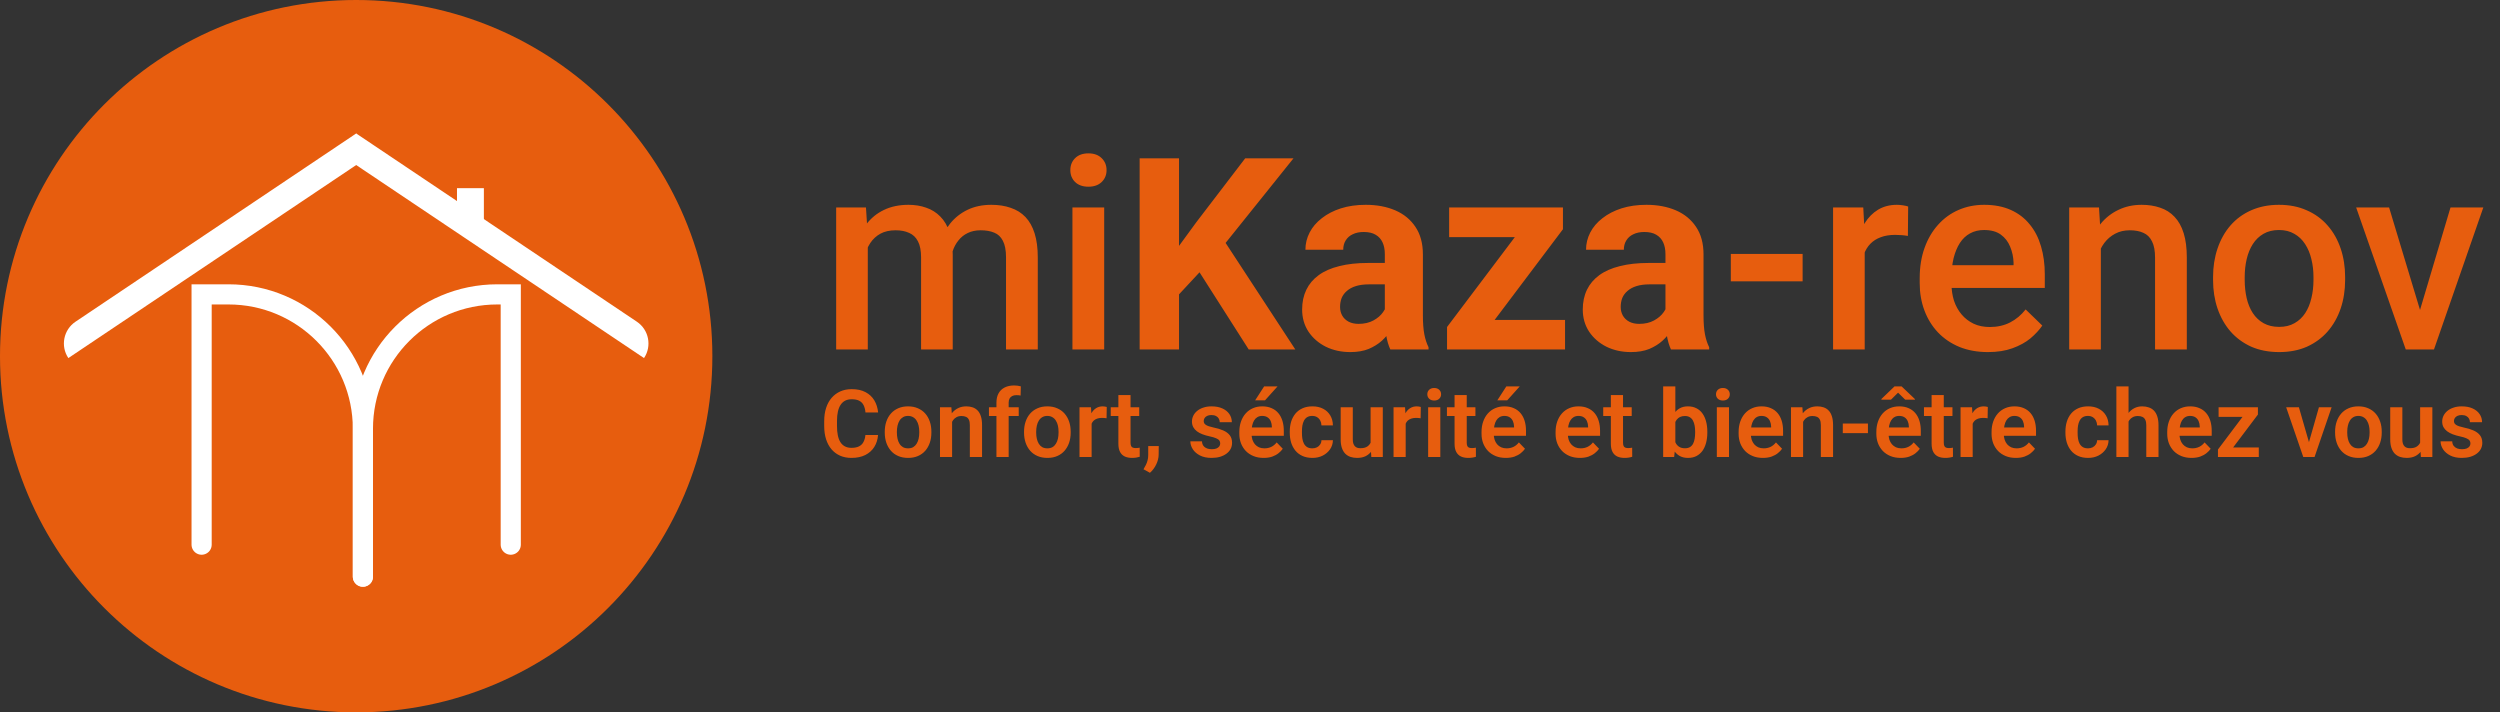 <svg width="186" height="53" viewBox="0 0 186 53" fill="none" xmlns="http://www.w3.org/2000/svg">
<rect x="0" y="0" width="186" height="53" fill="#333333" stroke="none"/>
<path d="M64.387 32.363H65.327C65.302 32.696 65.21 32.991 65.05 33.248C64.891 33.503 64.669 33.704 64.384 33.85C64.099 33.995 63.754 34.068 63.348 34.068C63.036 34.068 62.755 34.014 62.504 33.904C62.255 33.793 62.042 33.634 61.865 33.429C61.689 33.222 61.555 32.974 61.461 32.684C61.368 32.392 61.321 32.065 61.321 31.703V31.324C61.321 30.961 61.369 30.634 61.465 30.343C61.56 30.051 61.697 29.803 61.875 29.598C62.055 29.39 62.27 29.231 62.521 29.119C62.774 29.008 63.056 28.952 63.369 28.952C63.774 28.952 64.117 29.027 64.397 29.177C64.678 29.325 64.895 29.529 65.05 29.789C65.205 30.049 65.299 30.347 65.331 30.685H64.391C64.372 30.475 64.327 30.297 64.254 30.151C64.183 30.006 64.076 29.895 63.933 29.82C63.791 29.742 63.603 29.704 63.369 29.704C63.186 29.704 63.026 29.738 62.887 29.806C62.75 29.875 62.636 29.977 62.545 30.114C62.454 30.248 62.385 30.417 62.34 30.62C62.294 30.82 62.272 31.053 62.272 31.317V31.703C62.272 31.956 62.292 32.183 62.333 32.383C62.374 32.584 62.438 32.754 62.524 32.893C62.611 33.032 62.723 33.138 62.859 33.21C62.996 33.283 63.159 33.32 63.348 33.32C63.578 33.32 63.765 33.283 63.909 33.21C64.055 33.138 64.165 33.03 64.24 32.889C64.318 32.748 64.367 32.572 64.387 32.363ZM65.826 32.188V32.117C65.826 31.846 65.865 31.596 65.942 31.368C66.02 31.138 66.133 30.939 66.281 30.77C66.429 30.601 66.61 30.47 66.824 30.377C67.038 30.281 67.282 30.233 67.556 30.233C67.834 30.233 68.08 30.281 68.294 30.377C68.51 30.47 68.693 30.601 68.841 30.77C68.989 30.939 69.102 31.138 69.179 31.368C69.257 31.596 69.295 31.846 69.295 32.117V32.188C69.295 32.457 69.257 32.707 69.179 32.937C69.102 33.165 68.989 33.364 68.841 33.535C68.693 33.704 68.512 33.835 68.297 33.928C68.083 34.022 67.838 34.068 67.562 34.068C67.289 34.068 67.044 34.022 66.828 33.928C66.611 33.835 66.429 33.704 66.281 33.535C66.133 33.364 66.02 33.165 65.942 32.937C65.865 32.707 65.826 32.457 65.826 32.188ZM66.728 32.117V32.188C66.728 32.35 66.745 32.502 66.776 32.643C66.808 32.784 66.857 32.908 66.923 33.016C66.989 33.123 67.075 33.207 67.18 33.269C67.287 33.328 67.414 33.357 67.562 33.357C67.708 33.357 67.834 33.328 67.939 33.269C68.043 33.207 68.129 33.123 68.195 33.016C68.263 32.908 68.313 32.784 68.345 32.643C68.377 32.502 68.393 32.35 68.393 32.188V32.117C68.393 31.957 68.377 31.808 68.345 31.669C68.313 31.528 68.263 31.404 68.195 31.296C68.129 31.187 68.042 31.102 67.935 31.04C67.83 30.976 67.704 30.944 67.556 30.944C67.41 30.944 67.284 30.976 67.18 31.04C67.075 31.102 66.989 31.187 66.923 31.296C66.857 31.404 66.808 31.528 66.776 31.669C66.745 31.808 66.728 31.957 66.728 32.117ZM70.837 31.091V34H69.935V30.302H70.782L70.837 31.091ZM70.693 32.018H70.427C70.429 31.749 70.466 31.505 70.536 31.286C70.607 31.067 70.706 30.879 70.834 30.722C70.963 30.565 71.117 30.444 71.295 30.36C71.473 30.276 71.671 30.233 71.89 30.233C72.067 30.233 72.228 30.259 72.372 30.309C72.515 30.359 72.638 30.439 72.741 30.548C72.846 30.657 72.925 30.801 72.98 30.979C73.037 31.154 73.065 31.37 73.065 31.628V34H72.156V31.621C72.156 31.453 72.131 31.319 72.081 31.221C72.033 31.123 71.963 31.054 71.869 31.013C71.778 30.972 71.665 30.951 71.531 30.951C71.392 30.951 71.27 30.98 71.165 31.037C71.062 31.091 70.976 31.168 70.905 31.266C70.837 31.364 70.784 31.476 70.748 31.604C70.712 31.732 70.693 31.869 70.693 32.018ZM75.044 34H74.135V29.96C74.135 29.682 74.189 29.448 74.296 29.259C74.403 29.068 74.556 28.923 74.754 28.825C74.952 28.727 75.186 28.678 75.455 28.678C75.543 28.678 75.628 28.684 75.707 28.695C75.79 28.707 75.87 28.723 75.95 28.743L75.933 29.43C75.89 29.419 75.842 29.411 75.79 29.406C75.739 29.402 75.684 29.399 75.622 29.399C75.499 29.399 75.394 29.421 75.308 29.464C75.221 29.508 75.155 29.572 75.109 29.656C75.066 29.738 75.044 29.839 75.044 29.96V34ZM75.793 30.302V30.951H73.578V30.302H75.793ZM76.189 32.188V32.117C76.189 31.846 76.228 31.596 76.306 31.368C76.383 31.138 76.496 30.939 76.644 30.77C76.792 30.601 76.973 30.47 77.188 30.377C77.402 30.281 77.645 30.233 77.919 30.233C78.197 30.233 78.443 30.281 78.657 30.377C78.874 30.47 79.056 30.601 79.204 30.77C79.352 30.939 79.465 31.138 79.543 31.368C79.62 31.596 79.659 31.846 79.659 32.117V32.188C79.659 32.457 79.62 32.707 79.543 32.937C79.465 33.165 79.352 33.364 79.204 33.535C79.056 33.704 78.875 33.835 78.661 33.928C78.447 34.022 78.201 34.068 77.926 34.068C77.652 34.068 77.407 34.022 77.191 33.928C76.974 33.835 76.792 33.704 76.644 33.535C76.496 33.364 76.383 33.165 76.306 32.937C76.228 32.707 76.189 32.457 76.189 32.188ZM77.092 32.117V32.188C77.092 32.35 77.108 32.502 77.14 32.643C77.171 32.784 77.221 32.908 77.287 33.016C77.353 33.123 77.438 33.207 77.543 33.269C77.65 33.328 77.778 33.357 77.926 33.357C78.072 33.357 78.197 33.328 78.302 33.269C78.407 33.207 78.492 33.123 78.558 33.016C78.626 32.908 78.677 32.784 78.709 32.643C78.74 32.502 78.756 32.35 78.756 32.188V32.117C78.756 31.957 78.74 31.808 78.709 31.669C78.677 31.528 78.626 31.404 78.558 31.296C78.492 31.187 78.405 31.102 78.298 31.04C78.194 30.976 78.067 30.944 77.919 30.944C77.773 30.944 77.648 30.976 77.543 31.04C77.438 31.102 77.353 31.187 77.287 31.296C77.221 31.404 77.171 31.528 77.14 31.669C77.108 31.808 77.092 31.957 77.092 32.117ZM81.217 31.057V34H80.315V30.302H81.169L81.217 31.057ZM82.342 30.278L82.328 31.119C82.278 31.11 82.221 31.103 82.157 31.098C82.096 31.094 82.038 31.091 81.983 31.091C81.844 31.091 81.722 31.111 81.617 31.149C81.512 31.186 81.425 31.239 81.354 31.31C81.286 31.381 81.233 31.467 81.197 31.57C81.16 31.67 81.14 31.784 81.135 31.912L80.94 31.888C80.94 31.653 80.964 31.435 81.012 31.235C81.06 31.034 81.13 30.859 81.221 30.709C81.312 30.558 81.426 30.442 81.562 30.36C81.701 30.276 81.861 30.233 82.041 30.233C82.091 30.233 82.145 30.238 82.202 30.247C82.261 30.254 82.308 30.264 82.342 30.278ZM84.758 30.302V30.951H82.639V30.302H84.758ZM83.207 29.393H84.112V32.934C84.112 33.043 84.127 33.127 84.157 33.187C84.186 33.246 84.231 33.286 84.29 33.306C84.349 33.327 84.42 33.337 84.502 33.337C84.561 33.337 84.616 33.334 84.666 33.327C84.716 33.32 84.758 33.313 84.793 33.306L84.796 33.983C84.721 34.008 84.635 34.029 84.54 34.044C84.446 34.06 84.34 34.068 84.222 34.068C84.019 34.068 83.841 34.034 83.689 33.966C83.536 33.895 83.417 33.782 83.333 33.627C83.249 33.47 83.207 33.263 83.207 33.005V29.393ZM86.211 33.187L86.204 33.812C86.204 34.056 86.144 34.303 86.023 34.554C85.902 34.804 85.746 35.012 85.555 35.176L85.076 34.913C85.138 34.81 85.195 34.706 85.247 34.602C85.302 34.497 85.345 34.383 85.377 34.26C85.411 34.139 85.428 34.003 85.428 33.853V33.187H86.211ZM90.784 32.988C90.784 32.911 90.764 32.841 90.723 32.78C90.682 32.718 90.604 32.662 90.49 32.612C90.379 32.56 90.215 32.511 89.998 32.465C89.807 32.424 89.63 32.373 89.468 32.312C89.306 32.25 89.168 32.176 89.051 32.089C88.935 32.001 88.844 31.897 88.778 31.778C88.714 31.658 88.682 31.519 88.682 31.361C88.682 31.209 88.715 31.065 88.781 30.931C88.847 30.794 88.943 30.674 89.068 30.572C89.194 30.467 89.346 30.385 89.526 30.326C89.706 30.264 89.909 30.233 90.135 30.233C90.449 30.233 90.719 30.285 90.945 30.387C91.173 30.49 91.347 30.631 91.468 30.811C91.588 30.989 91.649 31.189 91.649 31.413H90.747C90.747 31.315 90.724 31.226 90.678 31.146C90.635 31.066 90.568 31.002 90.477 30.955C90.385 30.904 90.27 30.879 90.131 30.879C90.006 30.879 89.9 30.9 89.814 30.941C89.729 30.982 89.665 31.035 89.622 31.102C89.579 31.168 89.557 31.241 89.557 31.32C89.557 31.38 89.569 31.433 89.591 31.481C89.616 31.526 89.656 31.569 89.711 31.607C89.766 31.646 89.84 31.681 89.933 31.713C90.029 31.745 90.146 31.776 90.285 31.806C90.561 31.86 90.801 31.933 91.006 32.024C91.214 32.113 91.376 32.232 91.492 32.38C91.608 32.528 91.666 32.717 91.666 32.947C91.666 33.111 91.631 33.262 91.56 33.398C91.489 33.533 91.387 33.65 91.252 33.751C91.118 33.851 90.957 33.929 90.77 33.986C90.584 34.041 90.373 34.068 90.138 34.068C89.799 34.068 89.512 34.008 89.277 33.887C89.042 33.764 88.864 33.609 88.744 33.422C88.623 33.233 88.562 33.037 88.562 32.834H89.427C89.434 32.978 89.473 33.093 89.543 33.18C89.614 33.266 89.703 33.329 89.81 33.368C89.919 33.404 90.034 33.422 90.155 33.422C90.292 33.422 90.407 33.404 90.501 33.368C90.594 33.329 90.665 33.278 90.712 33.214C90.76 33.148 90.784 33.073 90.784 32.988ZM94.014 34.068C93.734 34.068 93.482 34.023 93.259 33.932C93.035 33.84 92.845 33.714 92.688 33.552C92.533 33.388 92.413 33.198 92.329 32.981C92.247 32.763 92.206 32.528 92.206 32.277V32.141C92.206 31.856 92.247 31.597 92.329 31.365C92.411 31.13 92.527 30.928 92.678 30.76C92.828 30.591 93.008 30.461 93.218 30.37C93.427 30.279 93.659 30.233 93.912 30.233C94.174 30.233 94.405 30.278 94.606 30.367C94.806 30.453 94.974 30.576 95.108 30.736C95.242 30.895 95.344 31.087 95.412 31.31C95.481 31.531 95.515 31.776 95.515 32.045V32.424H92.616V31.802H94.626V31.734C94.621 31.59 94.594 31.459 94.544 31.341C94.494 31.22 94.416 31.124 94.311 31.054C94.207 30.981 94.071 30.944 93.905 30.944C93.77 30.944 93.653 30.974 93.553 31.033C93.455 31.09 93.373 31.172 93.307 31.279C93.243 31.384 93.195 31.509 93.163 31.655C93.131 31.801 93.115 31.963 93.115 32.141V32.277C93.115 32.432 93.136 32.576 93.177 32.708C93.22 32.84 93.283 32.955 93.365 33.053C93.449 33.149 93.549 33.224 93.665 33.279C93.784 33.331 93.918 33.357 94.069 33.357C94.258 33.357 94.429 33.321 94.582 33.248C94.737 33.173 94.871 33.062 94.985 32.916L95.439 33.388C95.362 33.502 95.257 33.611 95.125 33.716C94.995 33.821 94.838 33.907 94.653 33.973C94.469 34.036 94.256 34.068 94.014 34.068ZM93.382 29.786L94.052 28.747H95.05L94.117 29.786H93.382ZM97.637 33.357C97.765 33.357 97.879 33.332 97.979 33.282C98.079 33.232 98.159 33.161 98.218 33.07C98.28 32.979 98.313 32.873 98.317 32.752H99.168C99.164 33.003 99.093 33.227 98.957 33.426C98.82 33.624 98.638 33.781 98.41 33.898C98.184 34.011 97.931 34.068 97.651 34.068C97.366 34.068 97.118 34.02 96.906 33.925C96.694 33.829 96.517 33.696 96.376 33.525C96.237 33.354 96.132 33.156 96.061 32.93C95.993 32.705 95.959 32.463 95.959 32.206V32.096C95.959 31.839 95.993 31.597 96.061 31.372C96.132 31.146 96.237 30.948 96.376 30.777C96.517 30.606 96.694 30.473 96.906 30.377C97.118 30.281 97.365 30.233 97.647 30.233C97.946 30.233 98.208 30.291 98.434 30.408C98.662 30.524 98.839 30.688 98.967 30.9C99.097 31.112 99.164 31.361 99.168 31.648H98.317C98.313 31.516 98.283 31.398 98.228 31.293C98.174 31.188 98.096 31.104 97.996 31.04C97.896 30.976 97.774 30.944 97.63 30.944C97.478 30.944 97.35 30.976 97.248 31.04C97.147 31.104 97.069 31.192 97.012 31.303C96.957 31.413 96.918 31.536 96.895 31.672C96.875 31.807 96.865 31.948 96.865 32.096V32.206C96.865 32.356 96.875 32.499 96.895 32.636C96.918 32.773 96.957 32.896 97.012 33.005C97.069 33.112 97.147 33.198 97.248 33.262C97.35 33.325 97.48 33.357 97.637 33.357ZM101.971 33.122V30.302H102.88V34H102.026L101.971 33.122ZM102.087 32.356L102.368 32.349C102.368 32.597 102.34 32.827 102.286 33.036C102.231 33.246 102.146 33.428 102.029 33.583C101.915 33.736 101.771 33.855 101.595 33.942C101.42 34.026 101.212 34.068 100.973 34.068C100.791 34.068 100.625 34.043 100.474 33.993C100.324 33.941 100.194 33.86 100.084 33.751C99.977 33.639 99.894 33.496 99.835 33.323C99.776 33.148 99.746 32.937 99.746 32.691V30.302H100.648V32.698C100.648 32.821 100.662 32.923 100.689 33.005C100.719 33.087 100.759 33.155 100.809 33.207C100.861 33.257 100.922 33.294 100.99 33.316C101.061 33.337 101.136 33.347 101.216 33.347C101.435 33.347 101.607 33.304 101.732 33.217C101.86 33.128 101.951 33.01 102.005 32.862C102.06 32.711 102.087 32.543 102.087 32.356ZM104.583 31.057V34H103.68V30.302H104.535L104.583 31.057ZM105.707 30.278L105.693 31.119C105.643 31.11 105.586 31.103 105.522 31.098C105.461 31.094 105.403 31.091 105.348 31.091C105.209 31.091 105.087 31.111 104.982 31.149C104.878 31.186 104.79 31.239 104.719 31.31C104.651 31.381 104.598 31.467 104.562 31.57C104.526 31.67 104.505 31.784 104.5 31.912L104.306 31.888C104.306 31.653 104.33 31.435 104.377 31.235C104.425 31.034 104.495 30.859 104.586 30.709C104.677 30.558 104.791 30.442 104.928 30.36C105.067 30.276 105.226 30.233 105.406 30.233C105.456 30.233 105.51 30.238 105.567 30.247C105.626 30.254 105.673 30.264 105.707 30.278ZM107.16 30.302V34H106.254V30.302H107.16ZM106.192 29.334C106.192 29.2 106.238 29.088 106.329 29C106.423 28.911 106.548 28.866 106.705 28.866C106.862 28.866 106.986 28.911 107.078 29C107.171 29.088 107.218 29.2 107.218 29.334C107.218 29.467 107.171 29.577 107.078 29.666C106.986 29.755 106.862 29.799 106.705 29.799C106.548 29.799 106.423 29.755 106.329 29.666C106.238 29.577 106.192 29.467 106.192 29.334ZM109.771 30.302V30.951H107.652V30.302H109.771ZM108.219 29.393H109.125V32.934C109.125 33.043 109.14 33.127 109.169 33.187C109.199 33.246 109.243 33.286 109.303 33.306C109.362 33.327 109.433 33.337 109.515 33.337C109.574 33.337 109.629 33.334 109.679 33.327C109.729 33.32 109.771 33.313 109.805 33.306L109.809 33.983C109.733 34.008 109.648 34.029 109.552 34.044C109.459 34.06 109.353 34.068 109.234 34.068C109.032 34.068 108.854 34.034 108.701 33.966C108.549 33.895 108.43 33.782 108.346 33.627C108.261 33.47 108.219 33.263 108.219 33.005V29.393ZM112.034 34.068C111.753 34.068 111.502 34.023 111.278 33.932C111.055 33.84 110.865 33.714 110.708 33.552C110.553 33.388 110.433 33.198 110.349 32.981C110.267 32.763 110.226 32.528 110.226 32.277V32.141C110.226 31.856 110.267 31.597 110.349 31.365C110.431 31.13 110.547 30.928 110.697 30.76C110.848 30.591 111.028 30.461 111.237 30.37C111.447 30.279 111.678 30.233 111.931 30.233C112.193 30.233 112.424 30.278 112.625 30.367C112.826 30.453 112.993 30.576 113.127 30.736C113.262 30.895 113.363 31.087 113.432 31.31C113.5 31.531 113.534 31.776 113.534 32.045V32.424H110.636V31.802H112.646V31.734C112.641 31.59 112.614 31.459 112.563 31.341C112.513 31.22 112.436 31.124 112.331 31.054C112.226 30.981 112.091 30.944 111.924 30.944C111.79 30.944 111.673 30.974 111.572 31.033C111.474 31.09 111.392 31.172 111.326 31.279C111.262 31.384 111.215 31.509 111.183 31.655C111.151 31.801 111.135 31.963 111.135 32.141V32.277C111.135 32.432 111.155 32.576 111.196 32.708C111.24 32.84 111.302 32.955 111.384 33.053C111.469 33.149 111.569 33.224 111.685 33.279C111.804 33.331 111.938 33.357 112.088 33.357C112.278 33.357 112.448 33.321 112.601 33.248C112.756 33.173 112.89 33.062 113.004 32.916L113.459 33.388C113.382 33.502 113.277 33.611 113.145 33.716C113.015 33.821 112.857 33.907 112.673 33.973C112.488 34.036 112.275 34.068 112.034 34.068ZM111.401 29.786L112.071 28.747H113.069L112.136 29.786H111.401ZM117.543 34.068C117.263 34.068 117.011 34.023 116.788 33.932C116.565 33.84 116.375 33.714 116.217 33.552C116.062 33.388 115.943 33.198 115.858 32.981C115.776 32.763 115.735 32.528 115.735 32.277V32.141C115.735 31.856 115.776 31.597 115.858 31.365C115.94 31.13 116.057 30.928 116.207 30.76C116.357 30.591 116.537 30.461 116.747 30.37C116.957 30.279 117.188 30.233 117.441 30.233C117.703 30.233 117.934 30.278 118.135 30.367C118.335 30.453 118.503 30.576 118.637 30.736C118.772 30.895 118.873 31.087 118.941 31.31C119.01 31.531 119.044 31.776 119.044 32.045V32.424H116.146V31.802H118.155V31.734C118.151 31.59 118.123 31.459 118.073 31.341C118.023 31.22 117.946 31.124 117.841 31.054C117.736 30.981 117.6 30.944 117.434 30.944C117.3 30.944 117.182 30.974 117.082 31.033C116.984 31.09 116.902 31.172 116.836 31.279C116.772 31.384 116.724 31.509 116.692 31.655C116.66 31.801 116.645 31.963 116.645 32.141V32.277C116.645 32.432 116.665 32.576 116.706 32.708C116.749 32.84 116.812 32.955 116.894 33.053C116.978 33.149 117.079 33.224 117.195 33.279C117.313 33.331 117.448 33.357 117.598 33.357C117.787 33.357 117.958 33.321 118.111 33.248C118.266 33.173 118.4 33.062 118.514 32.916L118.969 33.388C118.891 33.502 118.786 33.611 118.654 33.716C118.524 33.821 118.367 33.907 118.183 33.973C117.998 34.036 117.785 34.068 117.543 34.068ZM121.399 30.302V30.951H119.28V30.302H121.399ZM119.847 29.393H120.753V32.934C120.753 33.043 120.768 33.127 120.797 33.187C120.827 33.246 120.871 33.286 120.931 33.306C120.99 33.327 121.061 33.337 121.143 33.337C121.202 33.337 121.257 33.334 121.307 33.327C121.357 33.32 121.399 33.313 121.433 33.306L121.437 33.983C121.361 34.008 121.276 34.029 121.18 34.044C121.087 34.06 120.981 34.068 120.862 34.068C120.66 34.068 120.482 34.034 120.329 33.966C120.176 33.895 120.058 33.782 119.974 33.627C119.889 33.47 119.847 33.263 119.847 33.005V29.393ZM123.74 28.75H124.646V33.183L124.557 34H123.74V28.75ZM127.025 32.113V32.185C127.025 32.461 126.994 32.714 126.933 32.944C126.873 33.174 126.783 33.373 126.663 33.542C126.542 33.708 126.391 33.838 126.211 33.932C126.034 34.023 125.825 34.068 125.586 34.068C125.358 34.068 125.16 34.024 124.991 33.935C124.825 33.846 124.685 33.721 124.571 33.559C124.457 33.395 124.366 33.203 124.297 32.981C124.229 32.758 124.178 32.514 124.144 32.25V32.055C124.178 31.789 124.229 31.545 124.297 31.324C124.366 31.103 124.457 30.91 124.571 30.746C124.685 30.582 124.825 30.456 124.991 30.367C125.158 30.278 125.354 30.233 125.579 30.233C125.821 30.233 126.031 30.28 126.211 30.373C126.394 30.465 126.544 30.595 126.663 30.763C126.783 30.93 126.873 31.128 126.933 31.358C126.994 31.586 127.025 31.838 127.025 32.113ZM126.119 32.185V32.113C126.119 31.956 126.107 31.808 126.082 31.669C126.056 31.528 126.015 31.404 125.958 31.296C125.902 31.189 125.824 31.105 125.726 31.044C125.628 30.982 125.505 30.951 125.357 30.951C125.216 30.951 125.095 30.975 124.995 31.023C124.897 31.071 124.815 31.137 124.749 31.221C124.685 31.305 124.635 31.405 124.598 31.519C124.564 31.633 124.541 31.756 124.53 31.888V32.421C124.546 32.596 124.583 32.755 124.643 32.896C124.702 33.035 124.79 33.145 124.906 33.227C125.024 33.31 125.177 33.351 125.364 33.351C125.51 33.351 125.632 33.322 125.729 33.265C125.827 33.206 125.905 33.124 125.962 33.019C126.019 32.912 126.059 32.788 126.082 32.647C126.107 32.505 126.119 32.351 126.119 32.185ZM128.638 30.302V34H127.732V30.302H128.638ZM127.671 29.334C127.671 29.2 127.716 29.088 127.808 29C127.901 28.911 128.026 28.866 128.184 28.866C128.341 28.866 128.465 28.911 128.556 29C128.65 29.088 128.696 29.2 128.696 29.334C128.696 29.467 128.65 29.577 128.556 29.666C128.465 29.755 128.341 29.799 128.184 29.799C128.026 29.799 127.901 29.755 127.808 29.666C127.716 29.577 127.671 29.467 127.671 29.334ZM131.161 34.068C130.88 34.068 130.629 34.023 130.405 33.932C130.182 33.84 129.992 33.714 129.834 33.552C129.68 33.388 129.56 33.198 129.476 32.981C129.394 32.763 129.353 32.528 129.353 32.277V32.141C129.353 31.856 129.394 31.597 129.476 31.365C129.558 31.13 129.674 30.928 129.824 30.76C129.975 30.591 130.155 30.461 130.364 30.37C130.574 30.279 130.805 30.233 131.058 30.233C131.32 30.233 131.551 30.278 131.752 30.367C131.952 30.453 132.12 30.576 132.254 30.736C132.389 30.895 132.49 31.087 132.559 31.31C132.627 31.531 132.661 31.776 132.661 32.045V32.424H129.763V31.802H131.772V31.734C131.768 31.59 131.741 31.459 131.69 31.341C131.64 31.22 131.563 31.124 131.458 31.054C131.353 30.981 131.218 30.944 131.051 30.944C130.917 30.944 130.799 30.974 130.699 31.033C130.601 31.09 130.519 31.172 130.453 31.279C130.389 31.384 130.341 31.509 130.31 31.655C130.278 31.801 130.262 31.963 130.262 32.141V32.277C130.262 32.432 130.282 32.576 130.323 32.708C130.367 32.84 130.429 32.955 130.511 33.053C130.596 33.149 130.696 33.224 130.812 33.279C130.931 33.331 131.065 33.357 131.215 33.357C131.404 33.357 131.575 33.321 131.728 33.248C131.883 33.173 132.017 33.062 132.131 32.916L132.586 33.388C132.508 33.502 132.404 33.611 132.271 33.716C132.142 33.821 131.984 33.907 131.8 33.973C131.615 34.036 131.402 34.068 131.161 34.068ZM134.151 31.091V34H133.249V30.302H134.097L134.151 31.091ZM134.008 32.018H133.741C133.743 31.749 133.78 31.505 133.851 31.286C133.921 31.067 134.02 30.879 134.148 30.722C134.278 30.565 134.432 30.444 134.609 30.36C134.787 30.276 134.985 30.233 135.204 30.233C135.382 30.233 135.542 30.259 135.686 30.309C135.83 30.359 135.953 30.439 136.055 30.548C136.16 30.657 136.24 30.801 136.294 30.979C136.351 31.154 136.38 31.37 136.38 31.628V34H135.471V31.621C135.471 31.453 135.446 31.319 135.396 31.221C135.348 31.123 135.277 31.054 135.184 31.013C135.092 30.972 134.98 30.951 134.845 30.951C134.706 30.951 134.584 30.98 134.479 31.037C134.377 31.091 134.29 31.168 134.22 31.266C134.151 31.364 134.099 31.476 134.062 31.604C134.026 31.732 134.008 31.869 134.008 32.018ZM138.974 31.512V32.226H137.104V31.512H138.974ZM141.408 34.068C141.127 34.068 140.876 34.023 140.652 33.932C140.429 33.84 140.239 33.714 140.082 33.552C139.927 33.388 139.807 33.198 139.723 32.981C139.641 32.763 139.6 32.528 139.6 32.277V32.141C139.6 31.856 139.641 31.597 139.723 31.365C139.805 31.13 139.921 30.928 140.071 30.76C140.222 30.591 140.402 30.461 140.611 30.37C140.821 30.279 141.052 30.233 141.305 30.233C141.567 30.233 141.799 30.278 141.999 30.367C142.2 30.453 142.367 30.576 142.501 30.736C142.636 30.895 142.737 31.087 142.806 31.31C142.874 31.531 142.908 31.776 142.908 32.045V32.424H140.01V31.802H142.02V31.734C142.015 31.59 141.988 31.459 141.938 31.341C141.887 31.22 141.81 31.124 141.705 31.054C141.6 30.981 141.465 30.944 141.298 30.944C141.164 30.944 141.047 30.974 140.946 31.033C140.848 31.09 140.766 31.172 140.7 31.279C140.636 31.384 140.589 31.509 140.557 31.655C140.525 31.801 140.509 31.963 140.509 32.141V32.277C140.509 32.432 140.529 32.576 140.57 32.708C140.614 32.84 140.676 32.955 140.758 33.053C140.843 33.149 140.943 33.224 141.059 33.279C141.178 33.331 141.312 33.357 141.462 33.357C141.652 33.357 141.822 33.321 141.975 33.248C142.13 33.173 142.264 33.062 142.378 32.916L142.833 33.388C142.756 33.502 142.651 33.611 142.519 33.716C142.389 33.821 142.231 33.907 142.047 33.973C141.862 34.036 141.649 34.068 141.408 34.068ZM141.479 28.747L142.471 29.693V29.734H141.746L141.216 29.215L140.69 29.734H139.976V29.686L140.953 28.747H141.479ZM145.263 30.302V30.951H143.144V30.302H145.263ZM143.711 29.393H144.617V32.934C144.617 33.043 144.632 33.127 144.662 33.187C144.691 33.246 144.736 33.286 144.795 33.306C144.854 33.327 144.925 33.337 145.007 33.337C145.066 33.337 145.121 33.334 145.171 33.327C145.221 33.32 145.263 33.313 145.297 33.306L145.301 33.983C145.226 34.008 145.14 34.029 145.044 34.044C144.951 34.06 144.845 34.068 144.727 34.068C144.524 34.068 144.346 34.034 144.193 33.966C144.041 33.895 143.922 33.782 143.838 33.627C143.754 33.47 143.711 33.263 143.711 33.005V29.393ZM146.767 31.057V34H145.865V30.302H146.719L146.767 31.057ZM147.892 30.278L147.878 31.119C147.828 31.11 147.771 31.103 147.707 31.098C147.646 31.094 147.587 31.091 147.533 31.091C147.394 31.091 147.272 31.111 147.167 31.149C147.062 31.186 146.974 31.239 146.904 31.31C146.835 31.381 146.783 31.467 146.747 31.57C146.71 31.67 146.69 31.784 146.685 31.912L146.49 31.888C146.49 31.653 146.514 31.435 146.562 31.235C146.61 31.034 146.679 30.859 146.771 30.709C146.862 30.558 146.976 30.442 147.112 30.36C147.251 30.276 147.411 30.233 147.591 30.233C147.641 30.233 147.694 30.238 147.751 30.247C147.811 30.254 147.857 30.264 147.892 30.278ZM149.98 34.068C149.7 34.068 149.448 34.023 149.225 33.932C149.001 33.84 148.811 33.714 148.654 33.552C148.499 33.388 148.379 33.198 148.295 32.981C148.213 32.763 148.172 32.528 148.172 32.277V32.141C148.172 31.856 148.213 31.597 148.295 31.365C148.377 31.13 148.493 30.928 148.644 30.76C148.794 30.591 148.974 30.461 149.184 30.37C149.393 30.279 149.625 30.233 149.877 30.233C150.139 30.233 150.371 30.278 150.571 30.367C150.772 30.453 150.939 30.576 151.074 30.736C151.208 30.895 151.31 31.087 151.378 31.31C151.446 31.531 151.48 31.776 151.48 32.045V32.424H148.582V31.802H150.592V31.734C150.587 31.59 150.56 31.459 150.51 31.341C150.46 31.22 150.382 31.124 150.277 31.054C150.173 30.981 150.037 30.944 149.871 30.944C149.736 30.944 149.619 30.974 149.519 31.033C149.421 31.09 149.339 31.172 149.272 31.279C149.209 31.384 149.161 31.509 149.129 31.655C149.097 31.801 149.081 31.963 149.081 32.141V32.277C149.081 32.432 149.102 32.576 149.143 32.708C149.186 32.84 149.249 32.955 149.331 33.053C149.415 33.149 149.515 33.224 149.631 33.279C149.75 33.331 149.884 33.357 150.035 33.357C150.224 33.357 150.395 33.321 150.547 33.248C150.702 33.173 150.837 33.062 150.951 32.916L151.405 33.388C151.328 33.502 151.223 33.611 151.091 33.716C150.961 33.821 150.804 33.907 150.619 33.973C150.435 34.036 150.222 34.068 149.98 34.068ZM155.346 33.357C155.474 33.357 155.588 33.332 155.688 33.282C155.788 33.232 155.868 33.161 155.927 33.07C155.989 32.979 156.022 32.873 156.026 32.752H156.877C156.873 33.003 156.802 33.227 156.666 33.426C156.529 33.624 156.347 33.781 156.119 33.898C155.893 34.011 155.64 34.068 155.36 34.068C155.075 34.068 154.827 34.02 154.615 33.925C154.403 33.829 154.226 33.696 154.085 33.525C153.946 33.354 153.841 33.156 153.771 32.93C153.702 32.705 153.668 32.463 153.668 32.206V32.096C153.668 31.839 153.702 31.597 153.771 31.372C153.841 31.146 153.946 30.948 154.085 30.777C154.226 30.606 154.403 30.473 154.615 30.377C154.827 30.281 155.074 30.233 155.356 30.233C155.655 30.233 155.917 30.291 156.143 30.408C156.37 30.524 156.548 30.688 156.676 30.9C156.806 31.112 156.873 31.361 156.877 31.648H156.026C156.022 31.516 155.992 31.398 155.938 31.293C155.883 31.188 155.805 31.104 155.705 31.04C155.605 30.976 155.483 30.944 155.339 30.944C155.187 30.944 155.059 30.976 154.957 31.04C154.856 31.104 154.778 31.192 154.721 31.303C154.666 31.413 154.627 31.536 154.604 31.672C154.584 31.807 154.574 31.948 154.574 32.096V32.206C154.574 32.356 154.584 32.499 154.604 32.636C154.627 32.773 154.666 32.896 154.721 33.005C154.778 33.112 154.856 33.198 154.957 33.262C155.059 33.325 155.189 33.357 155.346 33.357ZM158.364 28.75V34H157.458V28.75H158.364ZM158.221 32.018H157.954C157.954 31.76 157.988 31.523 158.057 31.307C158.125 31.09 158.222 30.902 158.347 30.743C158.472 30.581 158.622 30.456 158.795 30.367C158.97 30.278 159.164 30.233 159.376 30.233C159.558 30.233 159.723 30.26 159.872 30.312C160.022 30.362 160.151 30.443 160.258 30.555C160.365 30.666 160.447 30.812 160.504 30.992C160.563 31.17 160.593 31.386 160.593 31.642V34H159.684V31.635C159.684 31.464 159.659 31.329 159.608 31.231C159.558 31.131 159.486 31.059 159.393 31.016C159.302 30.973 159.189 30.951 159.055 30.951C158.909 30.951 158.784 30.98 158.679 31.037C158.574 31.091 158.487 31.168 158.419 31.266C158.353 31.364 158.303 31.476 158.269 31.604C158.237 31.732 158.221 31.869 158.221 32.018ZM163.05 34.068C162.77 34.068 162.518 34.023 162.295 33.932C162.072 33.84 161.881 33.714 161.724 33.552C161.569 33.388 161.45 33.198 161.365 32.981C161.283 32.763 161.242 32.528 161.242 32.277V32.141C161.242 31.856 161.283 31.597 161.365 31.365C161.447 31.13 161.563 30.928 161.714 30.76C161.864 30.591 162.044 30.461 162.254 30.37C162.464 30.279 162.695 30.233 162.948 30.233C163.21 30.233 163.441 30.278 163.642 30.367C163.842 30.453 164.01 30.576 164.144 30.736C164.278 30.895 164.38 31.087 164.448 31.31C164.517 31.531 164.551 31.776 164.551 32.045V32.424H161.652V31.802H163.662V31.734C163.658 31.59 163.63 31.459 163.58 31.341C163.53 31.22 163.452 31.124 163.348 31.054C163.243 30.981 163.107 30.944 162.941 30.944C162.806 30.944 162.689 30.974 162.589 31.033C162.491 31.09 162.409 31.172 162.343 31.279C162.279 31.384 162.231 31.509 162.199 31.655C162.167 31.801 162.151 31.963 162.151 32.141V32.277C162.151 32.432 162.172 32.576 162.213 32.708C162.256 32.84 162.319 32.955 162.401 33.053C162.485 33.149 162.585 33.224 162.702 33.279C162.82 33.331 162.955 33.357 163.105 33.357C163.294 33.357 163.465 33.321 163.618 33.248C163.773 33.173 163.907 33.062 164.021 32.916L164.476 33.388C164.398 33.502 164.293 33.611 164.161 33.716C164.031 33.821 163.874 33.907 163.689 33.973C163.505 34.036 163.292 34.068 163.05 34.068ZM168.054 33.289V34H165.272V33.289H168.054ZM167.989 30.842L165.61 34H165.016V33.443L167.381 30.302H167.989V30.842ZM167.658 30.302V31.016H165.063V30.302H167.658ZM171.667 33.316L172.528 30.302H173.472L172.204 34H171.629L171.667 33.316ZM171.038 30.302L171.91 33.323L171.94 34H171.363L170.091 30.302H171.038ZM173.731 32.188V32.117C173.731 31.846 173.77 31.596 173.848 31.368C173.925 31.138 174.038 30.939 174.186 30.77C174.334 30.601 174.515 30.47 174.729 30.377C174.944 30.281 175.188 30.233 175.461 30.233C175.739 30.233 175.985 30.281 176.199 30.377C176.416 30.47 176.598 30.601 176.746 30.77C176.894 30.939 177.007 31.138 177.084 31.368C177.162 31.596 177.201 31.846 177.201 32.117V32.188C177.201 32.457 177.162 32.707 177.084 32.937C177.007 33.165 176.894 33.364 176.746 33.535C176.598 33.704 176.417 33.835 176.203 33.928C175.988 34.022 175.743 34.068 175.468 34.068C175.194 34.068 174.949 34.022 174.733 33.928C174.516 33.835 174.334 33.704 174.186 33.535C174.038 33.364 173.925 33.165 173.848 32.937C173.77 32.707 173.731 32.457 173.731 32.188ZM174.634 32.117V32.188C174.634 32.35 174.65 32.502 174.682 32.643C174.714 32.784 174.763 32.908 174.829 33.016C174.895 33.123 174.98 33.207 175.085 33.269C175.192 33.328 175.32 33.357 175.468 33.357C175.614 33.357 175.739 33.328 175.844 33.269C175.949 33.207 176.034 33.123 176.1 33.016C176.168 32.908 176.219 32.784 176.25 32.643C176.282 32.502 176.298 32.35 176.298 32.188V32.117C176.298 31.957 176.282 31.808 176.25 31.669C176.219 31.528 176.168 31.404 176.1 31.296C176.034 31.187 175.947 31.102 175.84 31.04C175.736 30.976 175.609 30.944 175.461 30.944C175.315 30.944 175.19 30.976 175.085 31.04C174.98 31.102 174.895 31.187 174.829 31.296C174.763 31.404 174.714 31.528 174.682 31.669C174.65 31.808 174.634 31.957 174.634 32.117ZM180.058 33.122V30.302H180.967V34H180.113L180.058 33.122ZM180.174 32.356L180.455 32.349C180.455 32.597 180.427 32.827 180.373 33.036C180.318 33.246 180.232 33.428 180.116 33.583C180.002 33.736 179.858 33.855 179.682 33.942C179.507 34.026 179.299 34.068 179.06 34.068C178.878 34.068 178.711 34.043 178.561 33.993C178.411 33.941 178.281 33.86 178.171 33.751C178.064 33.639 177.981 33.496 177.922 33.323C177.863 33.148 177.833 32.937 177.833 32.691V30.302H178.735V32.698C178.735 32.821 178.749 32.923 178.776 33.005C178.806 33.087 178.846 33.155 178.896 33.207C178.948 33.257 179.009 33.294 179.077 33.316C179.148 33.337 179.223 33.347 179.303 33.347C179.521 33.347 179.694 33.304 179.819 33.217C179.946 33.128 180.038 33.01 180.092 32.862C180.147 32.711 180.174 32.543 180.174 32.356ZM183.801 32.988C183.801 32.911 183.78 32.841 183.739 32.78C183.698 32.718 183.621 32.662 183.507 32.612C183.395 32.56 183.231 32.511 183.015 32.465C182.823 32.424 182.647 32.373 182.485 32.312C182.323 32.25 182.184 32.176 182.068 32.089C181.952 32.001 181.861 31.897 181.794 31.778C181.731 31.658 181.699 31.519 181.699 31.361C181.699 31.209 181.732 31.065 181.798 30.931C181.864 30.794 181.96 30.674 182.085 30.572C182.21 30.467 182.363 30.385 182.543 30.326C182.723 30.264 182.926 30.233 183.151 30.233C183.466 30.233 183.736 30.285 183.961 30.387C184.189 30.49 184.364 30.631 184.484 30.811C184.605 30.989 184.666 31.189 184.666 31.413H183.763C183.763 31.315 183.74 31.226 183.695 31.146C183.652 31.066 183.584 31.002 183.493 30.955C183.402 30.904 183.287 30.879 183.148 30.879C183.023 30.879 182.917 30.9 182.83 30.941C182.746 30.982 182.682 31.035 182.639 31.102C182.595 31.168 182.574 31.241 182.574 31.32C182.574 31.38 182.585 31.433 182.608 31.481C182.633 31.526 182.673 31.569 182.728 31.607C182.782 31.646 182.856 31.681 182.95 31.713C183.045 31.745 183.163 31.776 183.302 31.806C183.577 31.86 183.818 31.933 184.023 32.024C184.23 32.113 184.392 32.232 184.508 32.38C184.625 32.528 184.683 32.717 184.683 32.947C184.683 33.111 184.647 33.262 184.577 33.398C184.506 33.533 184.403 33.65 184.269 33.751C184.135 33.851 183.974 33.929 183.787 33.986C183.6 34.041 183.389 34.068 183.155 34.068C182.815 34.068 182.528 34.008 182.293 33.887C182.059 33.764 181.881 33.609 181.76 33.422C181.639 33.233 181.579 33.037 181.579 32.834H182.444C182.451 32.978 182.489 33.093 182.56 33.18C182.631 33.266 182.72 33.329 182.827 33.368C182.936 33.404 183.051 33.422 183.172 33.422C183.309 33.422 183.424 33.404 183.517 33.368C183.611 33.329 183.681 33.278 183.729 33.214C183.777 33.148 183.801 33.073 183.801 32.988Z" fill="#E75D0E"/>
<path d="M64.564 17.582V26H62.211V15.434H64.428L64.564 17.582ZM64.184 20.326L63.383 20.316C63.383 19.587 63.474 18.913 63.656 18.295C63.839 17.676 64.106 17.139 64.457 16.684C64.809 16.221 65.245 15.867 65.766 15.619C66.293 15.365 66.902 15.238 67.592 15.238C68.074 15.238 68.513 15.31 68.91 15.453C69.314 15.59 69.662 15.808 69.955 16.107C70.255 16.407 70.482 16.791 70.639 17.26C70.801 17.729 70.883 18.295 70.883 18.959V26H68.529V19.164C68.529 18.65 68.451 18.246 68.295 17.953C68.145 17.66 67.927 17.452 67.641 17.328C67.361 17.198 67.025 17.133 66.635 17.133C66.192 17.133 65.814 17.217 65.502 17.387C65.196 17.556 64.945 17.787 64.75 18.08C64.555 18.373 64.412 18.712 64.32 19.096C64.229 19.48 64.184 19.89 64.184 20.326ZM70.736 19.701L69.633 19.945C69.633 19.307 69.721 18.705 69.897 18.139C70.079 17.566 70.342 17.064 70.688 16.635C71.039 16.199 71.472 15.857 71.986 15.609C72.501 15.362 73.09 15.238 73.754 15.238C74.294 15.238 74.776 15.313 75.199 15.463C75.629 15.606 75.993 15.834 76.293 16.146C76.592 16.459 76.82 16.866 76.977 17.367C77.133 17.862 77.211 18.461 77.211 19.164V26H74.848V19.154C74.848 18.62 74.769 18.207 74.613 17.914C74.463 17.621 74.249 17.419 73.969 17.309C73.689 17.191 73.353 17.133 72.963 17.133C72.598 17.133 72.276 17.201 71.996 17.338C71.723 17.468 71.492 17.654 71.303 17.895C71.114 18.129 70.971 18.399 70.873 18.705C70.782 19.011 70.736 19.343 70.736 19.701ZM82.152 15.434V26H79.789V15.434H82.152ZM79.633 12.66C79.633 12.302 79.75 12.006 79.984 11.771C80.225 11.531 80.557 11.41 80.981 11.41C81.397 11.41 81.726 11.531 81.967 11.771C82.208 12.006 82.328 12.302 82.328 12.66C82.328 13.012 82.208 13.305 81.967 13.539C81.726 13.773 81.397 13.891 80.981 13.891C80.557 13.891 80.225 13.773 79.984 13.539C79.75 13.305 79.633 13.012 79.633 12.66ZM87.719 11.781V26H84.789V11.781H87.719ZM96.234 11.781L90.6 18.803L87.348 22.299L86.82 19.525L89.018 16.518L92.641 11.781H96.234ZM92.904 26L88.715 19.428L90.883 17.611L96.371 26H92.904ZM103.031 23.617V18.91C103.031 18.572 102.976 18.282 102.865 18.041C102.755 17.794 102.582 17.602 102.348 17.465C102.12 17.328 101.824 17.26 101.459 17.26C101.146 17.26 100.876 17.315 100.648 17.426C100.421 17.53 100.245 17.683 100.121 17.885C99.997 18.08 99.936 18.311 99.936 18.578H97.123C97.123 18.129 97.227 17.703 97.436 17.299C97.644 16.895 97.947 16.54 98.344 16.234C98.741 15.922 99.213 15.678 99.76 15.502C100.313 15.326 100.932 15.238 101.615 15.238C102.436 15.238 103.165 15.375 103.803 15.648C104.441 15.922 104.942 16.332 105.307 16.879C105.678 17.426 105.863 18.109 105.863 18.93V23.451C105.863 24.031 105.899 24.506 105.971 24.877C106.042 25.241 106.146 25.561 106.283 25.834V26H103.441C103.305 25.713 103.201 25.355 103.129 24.926C103.064 24.49 103.031 24.053 103.031 23.617ZM103.402 19.564L103.422 21.156H101.85C101.479 21.156 101.156 21.199 100.883 21.283C100.609 21.368 100.385 21.488 100.209 21.645C100.033 21.794 99.903 21.97 99.818 22.172C99.74 22.374 99.701 22.595 99.701 22.836C99.701 23.077 99.757 23.295 99.867 23.49C99.978 23.679 100.137 23.829 100.346 23.939C100.554 24.044 100.798 24.096 101.078 24.096C101.501 24.096 101.869 24.011 102.182 23.842C102.494 23.672 102.735 23.464 102.904 23.217C103.08 22.969 103.171 22.735 103.178 22.514L103.92 23.705C103.816 23.972 103.673 24.249 103.49 24.535C103.314 24.822 103.09 25.092 102.816 25.346C102.543 25.593 102.214 25.798 101.83 25.961C101.446 26.117 100.99 26.195 100.463 26.195C99.792 26.195 99.184 26.062 98.637 25.795C98.096 25.521 97.667 25.147 97.348 24.672C97.035 24.19 96.879 23.643 96.879 23.031C96.879 22.478 96.983 21.986 97.191 21.557C97.4 21.127 97.706 20.766 98.109 20.473C98.519 20.173 99.031 19.949 99.643 19.799C100.255 19.643 100.964 19.564 101.771 19.564H103.402ZM116.439 23.803V26H108.412V23.803H116.439ZM116.283 17.055L109.545 26H107.66V24.33L114.369 15.434H116.283V17.055ZM115.287 15.434V17.641H107.816V15.434H115.287ZM123.91 23.617V18.91C123.91 18.572 123.855 18.282 123.744 18.041C123.633 17.794 123.461 17.602 123.227 17.465C122.999 17.328 122.702 17.26 122.338 17.26C122.025 17.26 121.755 17.315 121.527 17.426C121.299 17.53 121.124 17.683 121 17.885C120.876 18.08 120.814 18.311 120.814 18.578H118.002C118.002 18.129 118.106 17.703 118.314 17.299C118.523 16.895 118.826 16.54 119.223 16.234C119.62 15.922 120.092 15.678 120.639 15.502C121.192 15.326 121.811 15.238 122.494 15.238C123.314 15.238 124.044 15.375 124.682 15.648C125.32 15.922 125.821 16.332 126.186 16.879C126.557 17.426 126.742 18.109 126.742 18.93V23.451C126.742 24.031 126.778 24.506 126.85 24.877C126.921 25.241 127.025 25.561 127.162 25.834V26H124.32C124.184 25.713 124.079 25.355 124.008 24.926C123.943 24.49 123.91 24.053 123.91 23.617ZM124.281 19.564L124.301 21.156H122.729C122.357 21.156 122.035 21.199 121.762 21.283C121.488 21.368 121.264 21.488 121.088 21.645C120.912 21.794 120.782 21.97 120.697 22.172C120.619 22.374 120.58 22.595 120.58 22.836C120.58 23.077 120.635 23.295 120.746 23.49C120.857 23.679 121.016 23.829 121.225 23.939C121.433 24.044 121.677 24.096 121.957 24.096C122.38 24.096 122.748 24.011 123.061 23.842C123.373 23.672 123.614 23.464 123.783 23.217C123.959 22.969 124.05 22.735 124.057 22.514L124.799 23.705C124.695 23.972 124.551 24.249 124.369 24.535C124.193 24.822 123.969 25.092 123.695 25.346C123.422 25.593 123.093 25.798 122.709 25.961C122.325 26.117 121.869 26.195 121.342 26.195C120.671 26.195 120.062 26.062 119.516 25.795C118.975 25.521 118.546 25.147 118.227 24.672C117.914 24.19 117.758 23.643 117.758 23.031C117.758 22.478 117.862 21.986 118.07 21.557C118.279 21.127 118.585 20.766 118.988 20.473C119.398 20.173 119.91 19.949 120.521 19.799C121.133 19.643 121.843 19.564 122.65 19.564H124.281ZM134.115 18.891V20.932H128.773V18.891H134.115ZM138.734 17.445V26H136.381V15.434H138.627L138.734 17.445ZM141.967 15.365L141.947 17.553C141.804 17.527 141.648 17.507 141.479 17.494C141.316 17.481 141.153 17.475 140.99 17.475C140.587 17.475 140.232 17.533 139.926 17.65C139.62 17.761 139.363 17.924 139.154 18.139C138.952 18.347 138.796 18.601 138.686 18.9C138.575 19.2 138.51 19.535 138.49 19.906L137.953 19.945C137.953 19.281 138.018 18.666 138.148 18.1C138.279 17.533 138.474 17.035 138.734 16.605C139.001 16.176 139.333 15.841 139.73 15.6C140.134 15.359 140.6 15.238 141.127 15.238C141.27 15.238 141.423 15.251 141.586 15.277C141.755 15.303 141.882 15.333 141.967 15.365ZM147.904 26.195C147.123 26.195 146.417 26.068 145.785 25.814C145.16 25.554 144.626 25.193 144.184 24.73C143.747 24.268 143.412 23.725 143.178 23.1C142.943 22.475 142.826 21.801 142.826 21.078V20.688C142.826 19.861 142.947 19.112 143.188 18.441C143.428 17.771 143.764 17.198 144.193 16.723C144.623 16.241 145.131 15.873 145.717 15.619C146.303 15.365 146.938 15.238 147.621 15.238C148.376 15.238 149.037 15.365 149.604 15.619C150.17 15.873 150.639 16.231 151.01 16.693C151.387 17.149 151.667 17.693 151.85 18.324C152.038 18.956 152.133 19.652 152.133 20.414V21.42H143.969V19.73H149.809V19.545C149.796 19.122 149.711 18.725 149.555 18.354C149.405 17.982 149.174 17.683 148.861 17.455C148.549 17.227 148.132 17.113 147.611 17.113C147.221 17.113 146.872 17.198 146.566 17.367C146.267 17.53 146.016 17.768 145.814 18.08C145.613 18.393 145.456 18.77 145.346 19.213C145.242 19.649 145.189 20.141 145.189 20.688V21.078C145.189 21.54 145.251 21.97 145.375 22.367C145.505 22.758 145.694 23.1 145.941 23.393C146.189 23.686 146.488 23.917 146.84 24.086C147.191 24.249 147.592 24.33 148.041 24.33C148.607 24.33 149.112 24.216 149.555 23.988C149.997 23.76 150.382 23.438 150.707 23.021L151.947 24.223C151.719 24.555 151.423 24.874 151.059 25.18C150.694 25.479 150.248 25.723 149.721 25.912C149.2 26.101 148.594 26.195 147.904 26.195ZM156.303 17.689V26H153.949V15.434H156.166L156.303 17.689ZM155.883 20.326L155.121 20.316C155.128 19.568 155.232 18.881 155.434 18.256C155.642 17.631 155.928 17.094 156.293 16.645C156.664 16.195 157.107 15.85 157.621 15.609C158.135 15.362 158.708 15.238 159.34 15.238C159.848 15.238 160.307 15.31 160.717 15.453C161.133 15.59 161.488 15.815 161.781 16.127C162.081 16.439 162.309 16.846 162.465 17.348C162.621 17.842 162.699 18.451 162.699 19.174V26H160.336V19.164C160.336 18.656 160.261 18.256 160.111 17.963C159.968 17.663 159.757 17.452 159.477 17.328C159.203 17.198 158.861 17.133 158.451 17.133C158.048 17.133 157.686 17.217 157.367 17.387C157.048 17.556 156.778 17.787 156.557 18.08C156.342 18.373 156.176 18.712 156.059 19.096C155.941 19.48 155.883 19.89 155.883 20.326ZM164.652 20.834V20.609C164.652 19.848 164.763 19.141 164.984 18.49C165.206 17.833 165.525 17.263 165.941 16.781C166.365 16.293 166.879 15.915 167.484 15.648C168.096 15.375 168.786 15.238 169.555 15.238C170.329 15.238 171.02 15.375 171.625 15.648C172.237 15.915 172.755 16.293 173.178 16.781C173.601 17.263 173.923 17.833 174.145 18.49C174.366 19.141 174.477 19.848 174.477 20.609V20.834C174.477 21.596 174.366 22.302 174.145 22.953C173.923 23.604 173.601 24.174 173.178 24.662C172.755 25.144 172.24 25.521 171.635 25.795C171.029 26.062 170.342 26.195 169.574 26.195C168.799 26.195 168.106 26.062 167.494 25.795C166.889 25.521 166.374 25.144 165.951 24.662C165.528 24.174 165.206 23.604 164.984 22.953C164.763 22.302 164.652 21.596 164.652 20.834ZM167.006 20.609V20.834C167.006 21.309 167.055 21.759 167.152 22.182C167.25 22.605 167.403 22.976 167.611 23.295C167.82 23.614 168.087 23.865 168.412 24.047C168.738 24.229 169.125 24.32 169.574 24.32C170.01 24.32 170.388 24.229 170.707 24.047C171.033 23.865 171.299 23.614 171.508 23.295C171.716 22.976 171.869 22.605 171.967 22.182C172.071 21.759 172.123 21.309 172.123 20.834V20.609C172.123 20.141 172.071 19.698 171.967 19.281C171.869 18.858 171.713 18.484 171.498 18.158C171.29 17.833 171.023 17.579 170.697 17.396C170.378 17.208 169.997 17.113 169.555 17.113C169.112 17.113 168.728 17.208 168.402 17.396C168.083 17.579 167.82 17.833 167.611 18.158C167.403 18.484 167.25 18.858 167.152 19.281C167.055 19.698 167.006 20.141 167.006 20.609ZM179.73 24.135L182.318 15.434H184.76L181.088 26H179.564L179.73 24.135ZM177.748 15.434L180.385 24.174L180.512 26H178.988L175.297 15.434H177.748Z" fill="#E75D0E"/>
<circle cx="26.5" cy="26.5" r="21.5" fill="#E75D0E" stroke="#E75D0E" stroke-width="10"/>
<path d="M15 40.522V21.902H17C22.523 21.902 27 26.379 27 31.902V42.902" stroke="white" stroke-width="1.5" stroke-linecap="round"/>
<path d="M38 40.522V21.902H37C31.477 21.902 27 26.379 27 31.902V42.902" stroke="white" stroke-width="1.5" stroke-linecap="round"/>
<rect x="34" y="14" width="2" height="3" fill="white"/>
<path d="M26.498 9.931L27.585 11.552L5.085 26.641C4.485 25.746 4.724 24.534 5.619 23.934L26.498 9.931Z" fill="white"/>
<path d="M26.505 9.933L25.418 11.553L47.915 26.641C48.516 25.746 48.277 24.534 47.382 23.934L26.505 9.933Z" fill="white"/>
</svg>
